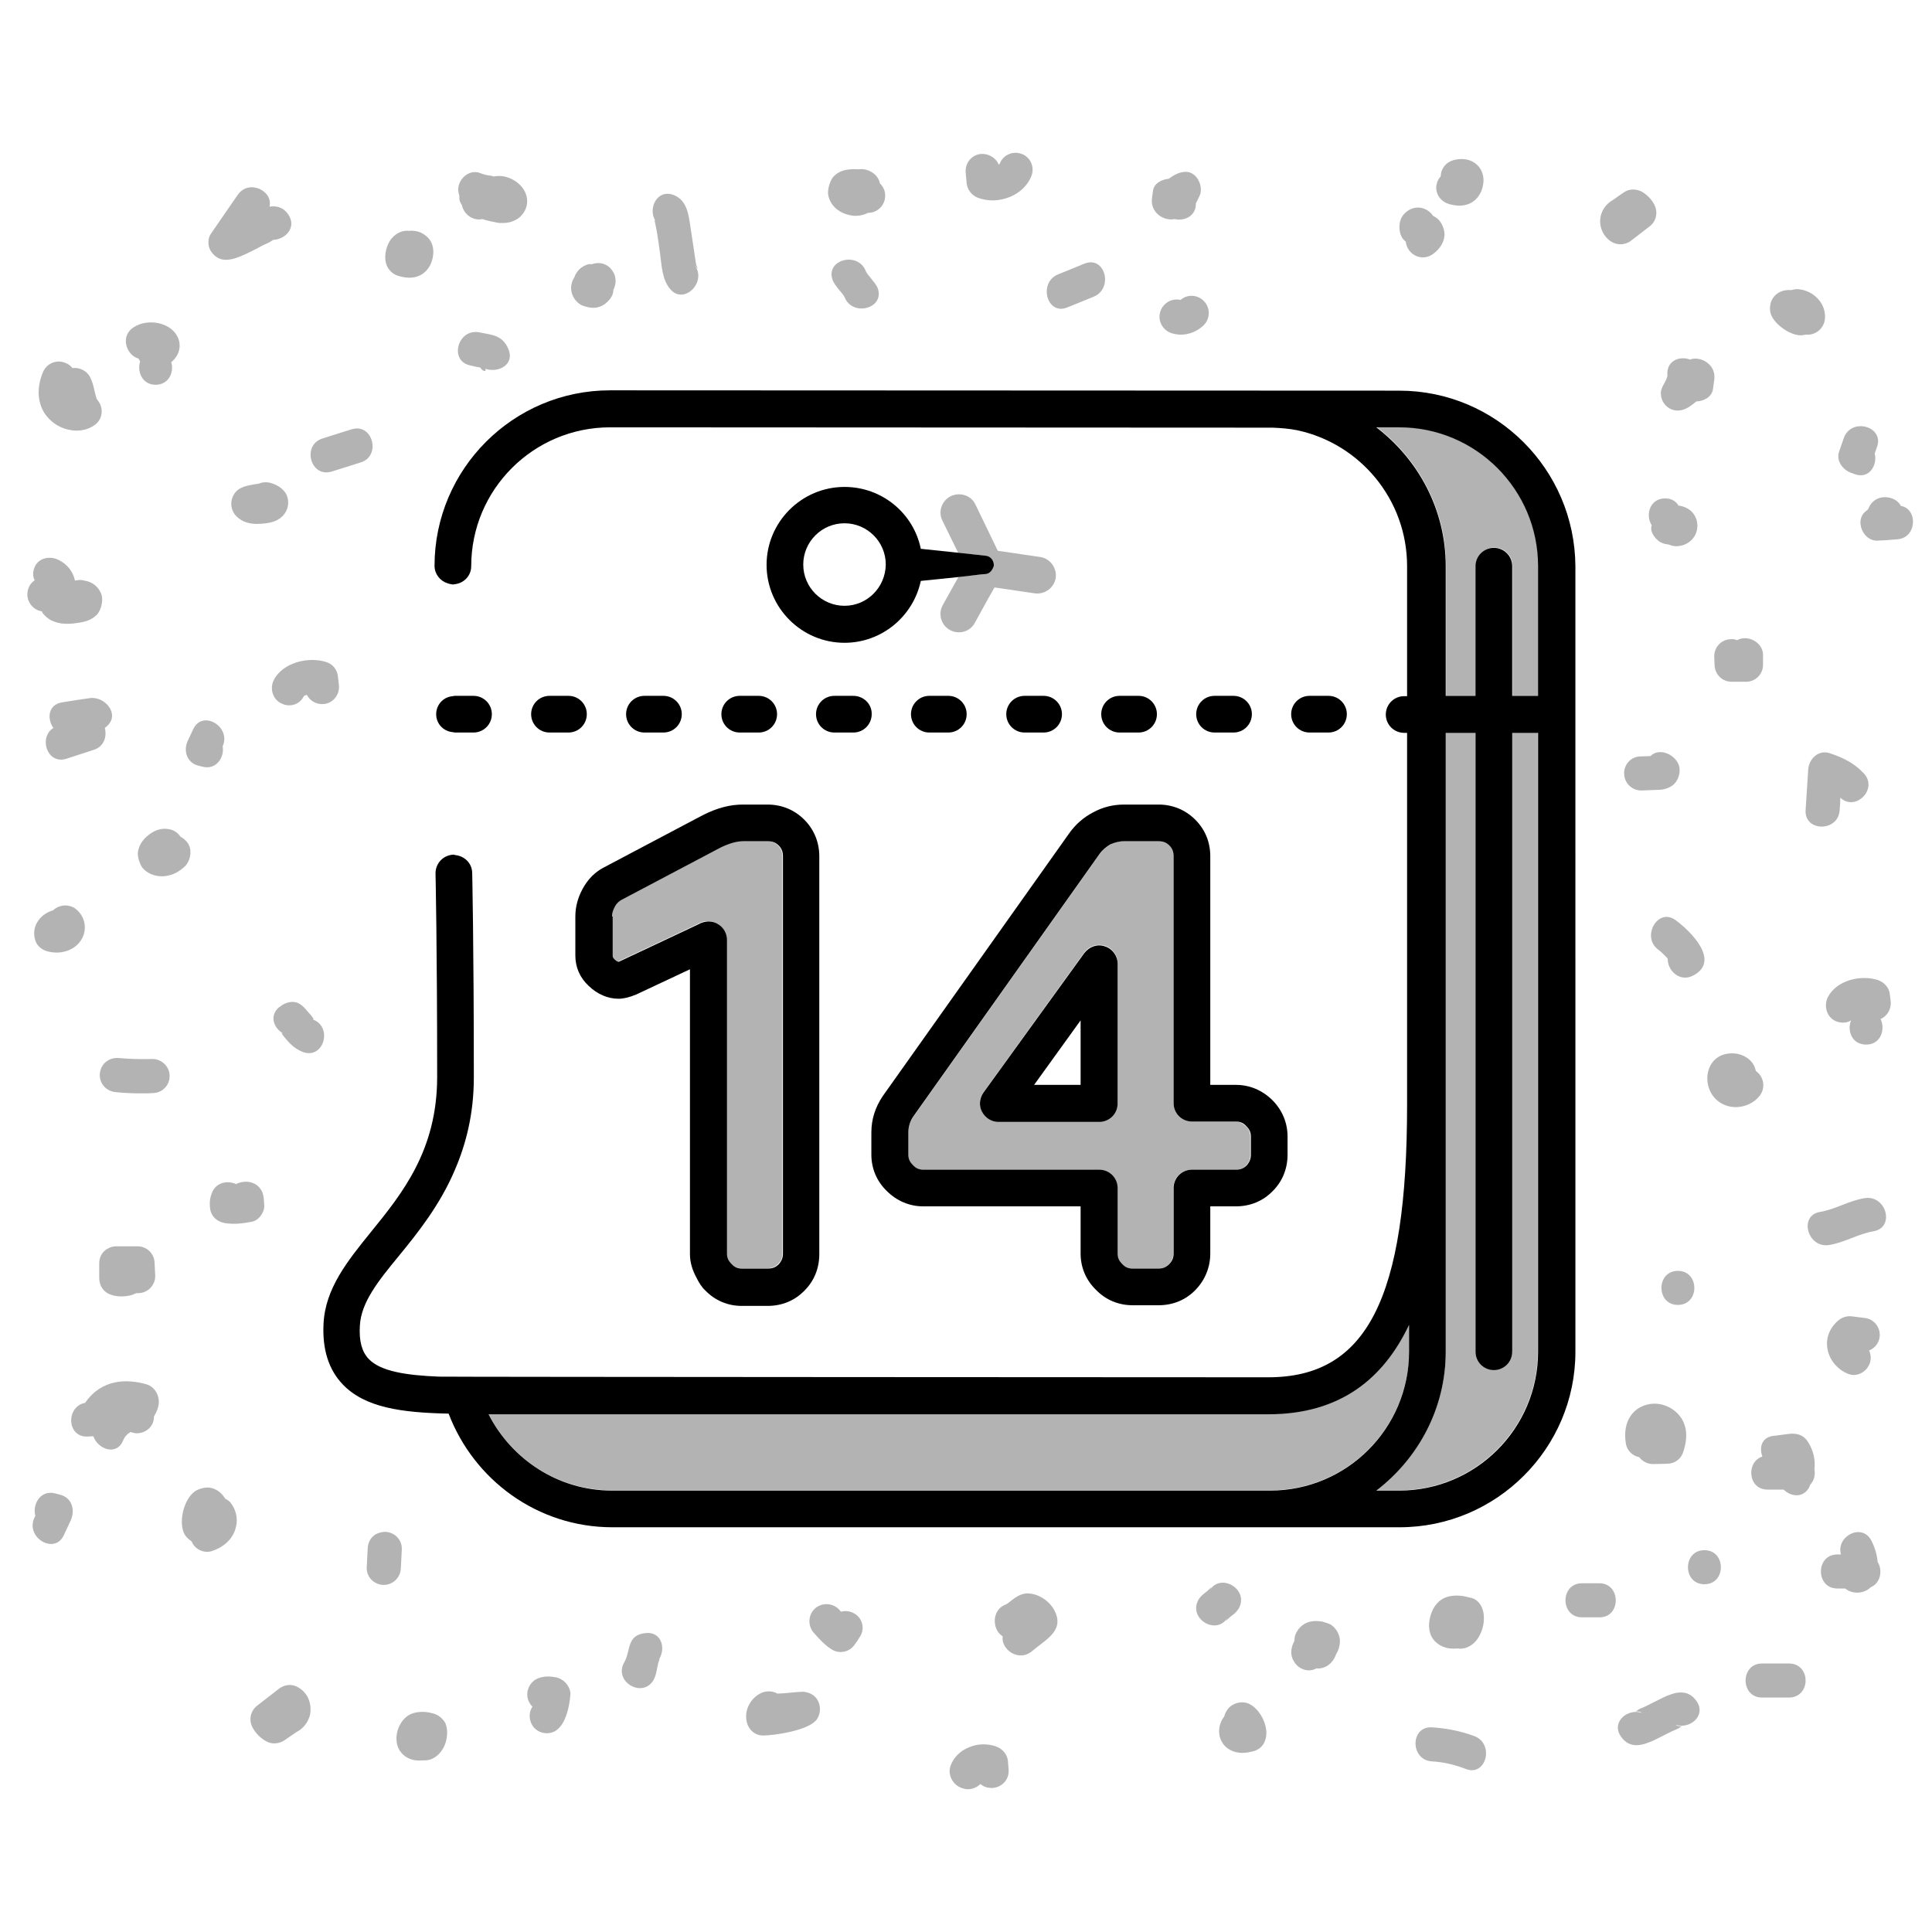 <svg version="1.1" id="Calque_1" xmlns="http://www.w3.org/2000/svg" xmlns:xlink="http://www.w3.org/1999/xlink" x="0px" y="0px" viewBox="0 0 590 590" style="enable-background:new 0 0 590 590;" xml:space="preserve">
	<style type="text/css">
		.one{fill:inherit;}
		.two{opacity:0.3;fill:inherit;}
	</style>
	<g>
		<path class="one" d="M427.3,119.3l-241-0.1c-29.6,0-53.6,24.1-53.6,53.6c0,2.5,1.7,4.6,3.9,5.3c0.5,0.2,1.1,0.3,1.7,0.4v0 c0.2,0,0.4-0.1,0.6-0.1c2.8-0.3,5-2.6,5-5.5c0-23.4,19-42.4,42.4-42.4c0,0,201.9,0.1,202.3,0.1c2.6,0.1,5.1,0.3,7.6,0.8 c19.1,4.1,33.5,21.1,33.5,41.5v39.7h-0.9c-3.1,0-5.6,2.5-5.6,5.6c0,3.1,2.5,5.6,5.6,5.6h0.9v113.6c0,59.1-12.3,83.2-42.4,83.2 c0,0-251.5-0.1-253.3-0.2c-9.9-0.4-17.8-1.6-21.4-5.4c-2.1-2.2-3-5.5-2.7-10.2c0.4-7.1,5.5-13.5,12.1-21.5 c5.8-7.1,12.4-15.4,16.9-26c3.4-7.9,5.8-17.1,5.8-28.3c0-40.8-0.5-62.5-0.5-62.5c-0.1-2.9-2.3-5.1-5.3-5.4c-0.1,0-0.2-0.1-0.3-0.1 c0,0-0.1,0-0.1,0c-3.1,0.1-5.5,2.6-5.5,5.7c0,0,0.5,21.6,0.5,62.2c0,22.4-10.7,35.6-20.2,47.3c-7.2,8.9-14,17.3-14.5,28.1 c-0.4,7.8,1.6,14,5.8,18.4c6.8,7.2,18.1,8.7,32.4,9c7.7,20.2,27.1,34.7,50,34.7h201h39.4c29.6,0,53.7-24.1,53.7-53.6V172.9 C480.9,143.3,456.9,119.3,427.3,119.3z M420.3,455.2c12.8-9.8,21.2-25.1,21.2-42.4v-189h9.1v189c0,3.1,2.5,5.6,5.6,5.6 c3.1,0,5.6-2.5,5.6-5.6v-189h7.9v189c0,23.4-19,42.4-42.4,42.4H420.3z M186.9,455.2c-16.5,0-30.7-9.6-37.7-23.3h63.4h174.7 c22.2,0,35.3-11.1,43-27.3v8.2c0,23.4-19,42.4-42.4,42.4H186.9z M427.3,130.5c23.4,0,42.4,19,42.4,42.4v39.6h-7.9v-39.6 c0-3.1-2.5-5.6-5.6-5.6c-3.1,0-5.6,2.5-5.6,5.6v39.6h-9.1v-39.6c0-17.3-8.4-32.6-21.2-42.4H427.3z" />
		<path class="one" d="M138.4,223.6c0.2,0,0.3,0.1,0.4,0.1l0,0h5.8c3.1,0,5.6-2.5,5.6-5.6c0-3.1-2.5-5.6-5.6-5.6h-5.8l0,0 c-0.2,0-0.3,0.1-0.5,0.1c-2.9,0.2-5.1,2.6-5.1,5.5C133.2,221.1,135.5,223.4,138.4,223.6z"/>
		<path class="one" d="M202.6,223.7c3.1,0,5.6-2.5,5.6-5.6c0-3.1-2.5-5.6-5.6-5.6h-5.8c-3.1,0-5.6,2.5-5.6,5.6c0,3.1,2.5,5.6,5.6,5.6 H202.6z"/>
		<path class="one" d="M173.6,212.5h-5.8c-3.1,0-5.6,2.5-5.6,5.6c0,3.1,2.5,5.6,5.6,5.6h5.8c3.1,0,5.6-2.5,5.6-5.6 C179.2,215,176.7,212.5,173.6,212.5z"/>
		<path class="one" d="M347.7,223.7c3.1,0,5.6-2.5,5.6-5.6c0-3.1-2.5-5.6-5.6-5.6h-5.8c-3.1,0-5.6,2.5-5.6,5.6c0,3.1,2.5,5.6,5.6,5.6 H347.7z"/>
		<path class="one" d="M289.6,223.7c3.1,0,5.6-2.5,5.6-5.6c0-3.1-2.5-5.6-5.6-5.6h-5.8c-3.1,0-5.6,2.5-5.6,5.6c0,3.1,2.5,5.6,5.6,5.6 H289.6z"/>
		<path class="one" d="M405.7,223.7c3.1,0,5.6-2.5,5.6-5.6c0-3.1-2.5-5.6-5.6-5.6h-5.8c-3.1,0-5.6,2.5-5.6,5.6c0,3.1,2.5,5.6,5.6,5.6 H405.7z"/>
		<path class="one" d="M318.7,223.7c3.1,0,5.6-2.5,5.6-5.6c0-3.1-2.5-5.6-5.6-5.6h-5.8c-3.1,0-5.6,2.5-5.6,5.6c0,3.1,2.5,5.6,5.6,5.6 H318.7z"/>
		<path class="one" d="M225.9,212.5c-3.1,0-5.6,2.5-5.6,5.6c0,3.1,2.5,5.6,5.6,5.6h5.8c3.1,0,5.6-2.5,5.6-5.6c0-3.1-2.5-5.6-5.6-5.6 H225.9z"/>
		<path class="one" d="M376.7,223.7c3.1,0,5.6-2.5,5.6-5.6c0-3.1-2.5-5.6-5.6-5.6h-5.8c-3.1,0-5.6,2.5-5.6,5.6c0,3.1,2.5,5.6,5.6,5.6 H376.7z"/>
		<path class="one" d="M260.6,212.5h-5.8c-3.1,0-5.6,2.5-5.6,5.6c0,3.1,2.5,5.6,5.6,5.6h5.8c3.1,0,5.6-2.5,5.6-5.6 C266.3,215,263.7,212.5,260.6,212.5z"/>
		<path class="one" d="M178,271.3c-1.5,2.7-2.3,5.6-2.3,8.6v11.9c0,3.6,1.4,6.8,4.1,9.3c2.6,2.5,5.8,3.9,9.1,3.9 c1.5,0,3.2-0.4,5.4-1.3l16.4-7.7v87c0,2.6,0.8,5,2,7.2c0.7,1.4,1.5,2.8,2.7,3.9c3,3.1,6.9,4.7,11.1,4.7h7.9c4.4,0,8.3-1.6,11.3-4.7 c3-3,4.5-6.9,4.5-11.1V261.5c0-4.3-1.6-8.2-4.6-11.2c-3-3-6.9-4.6-11.2-4.6h-7.6c-3.8,0-7.7,1-11.9,3.1l-2.3,1.2l-28,14.8 C181.8,266.2,179.6,268.4,178,271.3z M186.9,279.9c0-1,0.3-2,0.9-3.1c0.5-0.9,1.1-1.5,2-2l30.3-16c2.5-1.2,4.8-1.9,6.8-1.9h7.6 c1.4,0,2.4,0.4,3.3,1.3c0.9,0.9,1.3,1.9,1.3,3.3v121.3c0,1.3-0.4,2.3-1.3,3.3c-0.9,0.9-1.9,1.3-3.3,1.3h-7.9 c-1.3,0-2.3-0.4-3.2-1.4c0,0,0,0,0,0c-1-1-1.4-1.9-1.4-3.2V287c0-1.9-1-3.7-2.6-4.7c-0.9-0.6-1.9-0.9-3-0.9c-0.8,0-1.6,0.2-2.4,0.5 l-1.2,0.6l-23.8,11.2c-0.2,0-0.6,0-1.3-0.7c-0.6-0.5-0.6-0.9-0.6-1.2V279.9z"/>
		<path class="one" d="M266.1,345.8v6.8c0,4.2,1.6,8.1,4.7,11.1c3,3,6.9,4.7,11.1,4.7H330v14.4c0,4.2,1.6,8.1,4.7,11.1 c3,3.1,6.9,4.7,11.2,4.7h7.9c4.4,0,8.3-1.6,11.3-4.7c2.9-3,4.5-6.9,4.5-11.1v-14.4h7.8c4.4,0,8.3-1.6,11.3-4.7 c3-3,4.5-6.9,4.5-11.1v-5.5c0-4.2-1.6-8.1-4.7-11.2c-3.1-3-6.9-4.6-11.1-4.6h-7.8v-69.8c0-4.4-1.6-8.2-4.6-11.2 c-3-3-6.9-4.6-11.2-4.6h-10.6c-3.3,0-6.5,0.8-9.4,2.4c-2.9,1.5-5.4,3.7-7.3,6.4l-56.9,80.2C267.3,338.1,266.1,341.8,266.1,345.8z M343.2,256.9h10.6c1.4,0,2.4,0.4,3.3,1.3c0.9,0.9,1.3,1.9,1.3,3.3v75.4c0,3.1,2.5,5.6,5.6,5.6h13.4c1.3,0,2.3,0.4,3.2,1.4 c1,1,1.4,1.9,1.4,3.2v5.5c0,1.3-0.4,2.3-1.3,3.3c-0.9,0.9-1.9,1.3-3.2,1.3H364c-3.1,0-5.6,2.5-5.6,5.6v20c0,1.3-0.4,2.3-1.4,3.3 c-0.9,0.9-1.9,1.3-3.2,1.3h-7.9c-1.3,0-2.3-0.4-3.2-1.4c-1-1-1.4-1.9-1.4-3.2v-20c0-3.1-2.5-5.6-5.6-5.6h-53.7 c-1.3,0-2.3-0.4-3.2-1.4c-1-1-1.4-1.9-1.4-3.2v-6.8c0-1.7,0.5-3.3,1.4-4.7l56.9-80.2c0.9-1.3,2-2.2,3.3-3 C340.3,257.3,341.7,256.9,343.2,256.9z"/>
		<path class="one" d="M300.3,333.7c-1.2,1.7-1.4,4-0.4,5.8c1,1.9,2.9,3.1,5,3.1h30.8c3.1,0,5.6-2.5,5.6-5.6v-42.7 c0-2.4-1.6-4.6-3.9-5.3c-2.3-0.8-4.8,0.1-6.3,2.1L300.3,333.7z M330,331.3h-14.2l14.2-19.7V331.3z"/>
		<path class="one" d="M300.9,169.7l-1.7-0.2l-1.9-0.2l-4.6-0.5l-11.5-1.2c-2.2-10.8-11.8-18.9-23.3-18.9 c-13.1,0-23.8,10.7-23.8,23.8c0,13.1,10.7,23.8,23.8,23.8c11.4,0,21-8.1,23.3-18.9l11.7-1.2l3.5-0.4l3.3-0.4l1.3-0.1 c1-0.1,1.7-0.8,2.1-1.6c0.2-0.4,0.4-0.7,0.4-1.2C303.4,171,302.4,169.8,300.9,169.7z M257.9,185c-6.9,0-12.6-5.6-12.6-12.6 c0-6.9,5.6-12.6,12.6-12.6c6.9,0,12.6,5.6,12.6,12.6C270.4,179.4,264.8,185,257.9,185z"/>
	</g>
	<g>
		<path class="two" d="M427.3,130.4h-6.9c12.8,9.8,21.2,25.1,21.2,42.4v39.6h9.1v-39.6c0-3.1,2.5-5.6,5.6-5.6c3.1,0,5.6,2.5,5.6,5.6 v39.6h7.9v-39.6C469.7,149.4,450.7,130.4,427.3,130.4z"/>
		<path class="two" d="M461.8,412.7c0,3.1-2.5,5.6-5.6,5.6c-3.1,0-5.6-2.5-5.6-5.6v-189h-9.1v189c0,17.3-8.4,32.6-21.2,42.4h6.9 c23.4,0,42.4-19,42.4-42.4v-189h-7.9V412.7z"/>
		<path class="two" d="M430.3,404.5c-7.7,16.2-20.8,27.3-43,27.3H149.2c7,13.8,21.2,23.3,37.7,23.3h201c23.4,0,42.4-19,42.4-42.4 V404.5z"/>
		<path class="two" d="M292.6,168.8l4.6,0.5l1.9,0.2l1.7,0.2c1.4,0.2,2.5,1.3,2.5,2.8c0,0.4-0.3,0.8-0.4,1.2 c-0.4,0.8-1.1,1.5-2.1,1.6l-1.3,0.1l-3.3,0.4l-3.5,0.4l-4.8,8.6c-1.5,2.7-0.5,6.1,2.2,7.6c0.9,0.5,1.8,0.7,2.7,0.7 c2,0,3.9-1,4.9-2.9l3.9-7.1l2.1-3.7l4.2,0.6l8.1,1.2c3.1,0.4,5.9-1.7,6.4-4.7c0.4-3.1-1.7-5.9-4.7-6.4l-13-1.9l-6.8-14.1 c-1.3-2.8-4.7-3.9-7.5-2.6c-2.8,1.4-4,4.7-2.6,7.5L292.6,168.8z"/>
		<path class="two" d="M552.2,235c-0.3,4.1-0.5,8.3-0.8,12.4c-0.4,6.7,10,6.7,10.4,0c0.1-1.3,0.2-2.5,0.2-3.8 c4.7,4.4,11.7-2.8,7.1-7.5c-2.9-3.1-6.4-4.8-10.4-6.1C555.4,228.9,552.4,231.7,552.2,235z"/>
		<path class="two" d="M507.9,518.4c-1.8,0.9-3.6,1.8-5.4,2.7c-0.8,0.4-1.9,0.7-2.6,1.3c-0.2,0.1-0.4,0.2-0.6,0.2 c0.4,0,0.8,0,1.7,0.2c0.1,0.1,0.3,0.2,0.4,0.3c-4.2-1.5-9.5,2.7-6.4,7.2c2.7,3.9,6.5,2.8,10.2,1.1c1.8-0.9,3.6-1.8,5.4-2.7 c0.8-0.4,1.9-0.7,2.6-1.3c0.2-0.1,0.4-0.2,0.6-0.2c-0.4,0-0.8,0-1.7-0.2c-0.1-0.1-0.3-0.2-0.4-0.3c4.2,1.5,9.5-2.7,6.4-7.2 C515.4,515.6,511.5,516.7,507.9,518.4z"/>
		<path class="two" d="M107.4,131.1c-3,0.9-6,1.9-8.9,2.8c-6.4,2-3.7,12.1,2.8,10.1c3-0.9,6-1.9,8.9-2.8 C116.5,139.2,113.8,129.1,107.4,131.1z"/>
		<path class="two" d="M325.9,93.9c2.7-1.1,5.4-2.2,8.1-3.3c6.1-2.5,3.5-12.6-2.8-10.1c-2.7,1.1-5.4,2.2-8.1,3.3 C317,86.3,319.7,96.4,325.9,93.9z"/>
		<path class="two" d="M488.4,483.5c-1.8,0-3.5,0-5.3,0c-6.7,0-6.7,10.4,0,10.4c1.8,0,3.5,0,5.3,0C495.1,494,495.1,483.5,488.4,483.5 z"/>
		<path class="two" d="M546.2,437.9c-1.6,0.2-3.1,0.4-4.7,0.6c-3.6,0.5-4.3,3.6-3.3,6.3c-5,1.6-4.5,10.1,1.6,10.1c1.6,0,3.2,0,4.9,0 c2.2,2.2,6.1,2.7,7.9-0.9c0.1-0.2,0.1-0.4,0.2-0.6c1.2-1.2,1.6-3,1.3-4.7c0.3-2.8-0.2-5.6-2-8.4 C550.7,438.1,548.6,437.6,546.2,437.9z"/>
		<path class="two" d="M74.8,77.7c1.9-0.9,3.7-1.8,5.5-2.8c0.8-0.4,1.9-0.8,2.6-1.3c0.3-0.2,0.5-0.3,0.7-0.3c-0.2,0-0.5-0.1-0.8-0.1 c3.9,0.4,8-3.5,5.3-7.6c-1.6-2.4-3.7-2.8-5.8-2.5c1.2-4.8-6.3-8.5-9.7-3.6c-2.7,4-5.5,7.9-8.2,11.9c-1,1.4-1,3.8,0,5.3 C67.1,80.8,71.2,79.3,74.8,77.7z"/>
		<path class="two" d="M512.4,388.1c-6.7,0-6.7,10.4,0,10.4C519.1,398.5,519.1,388.1,512.4,388.1z"/>
		<path class="two" d="M520.5,473.4c-6.7,0-6.7,10.4,0,10.4C527.2,483.8,527.2,473.4,520.5,473.4z"/>
		<path class="two" d="M571.5,470.5c-2.9-5.6-10.9-1.3-9.3,4.2c-0.4,0-0.7,0-1.1,0c-6.7,0-6.7,10.4,0,10.4c0.8,0,1.6,0,2.4,0 c2,1.7,5.6,1.8,7.8-0.4c3-1.2,3.7-5.2,2.1-7.7C573.2,474.8,572.6,472.7,571.5,470.5z"/>
		<path class="two" d="M546.3,508c-2.7,0-5.4,0-8.2,0c-6.7,0-6.7,10.4,0,10.4c2.7,0,5.4,0,8.2,0C553.1,518.4,553.1,508,546.3,508z"/>
		<path class="two" d="M511.7,281c-5.4-4-10.6,5.1-5.3,9c0.8,0.6,1.6,1.4,2.3,2.1c0.2,0.2,0.4,0.4,0.6,0.7c-0.1,3.5,3.6,7.3,7.8,5.1 C525.6,293.4,516.1,284.2,511.7,281z"/>
		<path class="two" d="M375,493.8c-1.3,2.3-0.3,0.7,0.9-0.2c1-0.7,1.7-1.3,2.4-2.4c3.3-5.9-5.8-11.2-9-5.3c1.3-2.3,0.3-0.7-0.9,0.2 c-1,0.8-1.7,1.3-2.4,2.4C362.7,494.4,371.7,499.7,375,493.8z"/>
		<path class="two" d="M197.3,498.7c-6.1,0.5-4.6,5.5-6.7,9c-3.3,5.9,5.7,11.1,9,5.3c1.1-1.9,1-4.7,1.9-6.4c-0.1,0.1-0.2,0.1-0.3,0.2 C203.4,503.5,202.1,498.3,197.3,498.7z"/>
		<path class="two" d="M313.9,486.6c-3.1-0.1-5.6,2.9-6.6,3.3c-4.7,1.7-4.3,7.9-1.1,9.8c-0.6,4,4.9,8,9,4.5 c4.2-3.6,10.5-6.4,6.4-13.1C320,488.6,317,486.7,313.9,486.6z"/>
		<path class="two" d="M358.7,66.9c3,0.7,6.6-0.9,6.5-4.8c0,0,1.2-2.3,1.4-3c0.7-3-1.5-7-5-6.6c-1.9,0.2-3.3,1.1-4.7,2.1 c-2.2,0.2-4.5,1.4-4.8,3.7c-0.1,0.7-0.2,1.5-0.3,2.2C351.2,65,355.5,67.6,358.7,66.9z"/>
		<path class="two" d="M18.9,214.5c-4.2,0.7-4.6,5-2.6,7.8c-4.6,2.9-1.9,11.3,4,9.4c2.8-0.9,5.6-1.8,8.3-2.7c3.2-1,4.1-4.1,3.4-6.7 c0.2-0.1,0.3-0.3,0.5-0.4c4.4-3.7-0.5-9.4-5.1-8.7C24.6,213.6,21.8,214,18.9,214.5z"/>
		<path class="two" d="M450.3,530.2c-4.3-1.6-8.5-2.4-13-2.7c-6.7-0.4-6.7,10,0,10.4c3.6,0.2,6.9,1,10.3,2.3 C453.8,542.7,456.5,532.6,450.3,530.2z"/>
		<path class="two" d="M80.7,368.1c-0.1-1.3-0.1-2.5-0.5-3.8c-1.4-3.6-5.4-4.1-8.1-2.7c-2.6-1.2-6.3-0.6-7.5,3 c-0.5,1.4-0.6,2.4-0.5,3.8c0.1,3.1,2.3,4.9,5.2,5.2c2.7,0.3,5,0,7.6-0.5C79,372.7,80.8,370.3,80.7,368.1z"/>
		<path class="two" d="M42.3,109.5c0.2,0.3,0.3,0.6,0.5,0.9c-1,3,0.6,7.1,4.7,7.1c4.1,0,5.7-3.9,4.8-6.9c2.2-1.8,3.3-4.7,2-7.6 c-2.2-4.7-9.3-5.8-13.4-3.1C36.5,102.6,38.6,108.5,42.3,109.5z"/>
		<path class="two" d="M18.5,456.5c-0.5-0.1-1-0.3-1.5-0.4c-4.6-1.3-7.2,3.3-6.2,6.8c-0.1,0.2-0.2,0.4-0.3,0.6 c-2.8,6.1,6.2,11.4,9,5.3c0.7-1.5,1.4-3,2.1-4.5C23,461.1,22,457.5,18.5,456.5z"/>
		<path class="two" d="M179.6,93.8c0.3,0.1,0.9,0.2,1.6,0.2c0.6,0,1.4-0.1,2.1-0.4c1.5-0.5,3.1-2.1,3.7-3.5c0.2-0.5,0.3-1,0.3-1.5 c1.8-3.8-0.4-6.2-1.1-6.9c-1.5-1.4-3.6-1.7-5.5-1c-0.9-0.2-1.7,0.2-2.5,0.6c-1.8,1-2.6,2.7-2.8,3.4c-1.8,2.7-1.1,6.3,1.7,8.2 C177.6,93.3,178.9,93.7,179.6,93.8z"/>
		<path class="two" d="M245.8,516.7c-0.2-0.2-3.4,0.1-6.5,0.4c-0.6,0-1.3,0.1-1.9,0.1c-1.4-0.8-3.1-0.9-4.7-0.3 c-3.7,1.6-5.7,5.8-4.5,9.5c0.6,1.8,2,3.1,3.8,3.5c0.2,0,0.5,0.1,0.9,0.1c3.4,0,14.2-1.5,16.6-5c1.2-1.8,1.2-4.3,0-6.1 C248.7,517.7,247.3,516.9,245.8,516.7z"/>
		<path class="two" d="M536.4,327.2c-0.1-0.1-0.2-0.1-0.2-0.2c0-0.1,0-0.2-0.1-0.3c-0.4-1.8-1.7-3.3-3.5-4.2c-2-1-4.6-1.1-6.7-0.3 c-3,1.2-4.7,4.2-4.5,7.7c0.3,4.1,3,7.2,6.8,8c0.6,0.1,1.2,0.2,1.8,0.2c2.9,0,5.7-1.3,7.4-3.5C539.2,332.2,538.7,329,536.4,327.2z"/>
		<path class="two" d="M83,147.6c-1.3-0.5-2.8-0.4-4,0.1c-0.4,0.1-0.8,0.1-1.3,0.2c-2.7,0.5-5.5,0.9-6.7,4c-0.7,1.7-0.4,3.7,0.7,5.2 c1.5,1.9,3.8,2.9,6.8,2.9c0.9,0,1.8-0.1,2.8-0.2c1.2-0.2,3.3-0.5,5-2.2c1.7-1.7,2.2-4.3,1.2-6.5C86.8,149.5,84.8,148.1,83,147.6z"/>
		<path class="two" d="M549.9,102.4C549.9,102.4,549.9,102.4,549.9,102.4c0.5,0,1-0.1,1.4-0.2c0.1,0,0.2,0,0.3,0 c2.9,0.2,5.4-1.9,5.7-4.8c0.2-2.2-0.5-4.3-2-6c-1.6-1.8-3.8-2.9-6.2-3.1c-0.8,0-1.4,0.1-2.1,0.3c-1.2-0.1-3.7-0.1-5.5,2.3 c-1,1.4-1.3,3.7-0.6,5.3C542.1,99.2,546.7,102.4,549.9,102.4z"/>
		<path class="two" d="M121.8,84.3c0.7,0.2,1.9,0.5,3.2,0.5c0.8,0,1.7-0.1,2.5-0.4c2.1-0.7,3.8-2.5,4.5-5.1c0.7-2.5,0.3-4.9-1.1-6.5 c-1.1-1.2-3-2.6-6-2.3c-0.7-0.1-1.4,0-2.2,0.2c-1.8,0.6-3.3,1.9-4.2,3.9c-0.8,1.8-1.3,4.5-0.3,6.7C119,82.9,120.3,83.9,121.8,84.3z"/>
		<path class="two" d="M442.5,62.3c0.7,0.2,1.9,0.5,3.2,0.5c0.8,0,1.6-0.1,2.5-0.4c2.1-0.7,3.8-2.5,4.5-5c0.7-2.5,0.3-4.8-1.1-6.5 c-1-1.2-3.4-3.1-7.7-2c-2.3,0.6-3.9,2.6-3.9,4.9c-0.5,0.6-1,1.3-1.2,2.2C438,58.7,439.7,61.5,442.5,62.3z"/>
		<path class="two" d="M261,492.8c-1.3-0.8-2.8-1-4.2-0.6c-0.1-0.2-0.3-0.3-0.4-0.5c-1.9-2.2-5.2-2.4-7.4-0.6 c-2.2,1.9-2.4,5.2-0.6,7.4c1.9,2.2,3.7,4,5.4,5.1c0.9,0.6,1.9,0.9,2.9,0.9c1.6,0,3.1-0.7,4.1-2c0.2-0.3,1-1.3,1.7-2.5 C264.2,497.6,263.5,494.3,261,492.8z"/>
		<path class="two" d="M16.2,278c-2.1,0.6-3.8,1.9-4.8,3.6c-1,1.6-1.2,3.5-0.7,5.3c0.4,1.6,1.6,2.8,3.1,3.4c1.1,0.4,2.3,0.6,3.5,0.6 c2.3,0,4.6-0.8,6.2-2.3c1.6-1.5,2.5-3.5,2.4-5.7c-0.1-2.2-1.2-4.2-3-5.5C20.8,276,18,276.3,16.2,278z"/>
		<path class="two" d="M155.3,106.7c-1.8-4.3-4.8-4.4-8.9-5.2c-6.6-1.3-9.4,8.7-2.8,10.1c0.9,0.2,2,0.5,3,0.6c1.3,1.8,2,1,1.6,0.4 C152.1,114,157.2,111.4,155.3,106.7z"/>
		<path class="two" d="M528.8,208.2h4.4c2.9,0,5.2-2.3,5.2-5.2v-3c0-3.9-4.8-6.3-7.9-4.5c-0.6-0.2-1.2-0.4-2-0.3 c-2.9,0.1-5.1,2.5-5,5.4l0.1,2.5C523.7,206,526,208.2,528.8,208.2z"/>
		<path class="two" d="M140.7,62c0,0.2,0.2,0.3,0.3,0.5c0.1,0.2,0.1,0.5,0.2,0.7c0.8,2.5,3.4,4.3,6.1,3.7c1.5,0.5,3,0.8,4.6,1.1 c0.3,0.1,0.9,0.1,1.7,0.1c1.4,0,3.2-0.3,4.9-1.6c2.3-1.9,3.1-4.8,2-7.5c-1.3-3.3-5.5-5.7-9.1-5.2c-0.2,0-0.4,0.1-0.6,0.1 c-0.2,0-0.4-0.1-0.6-0.2c-1.3-0.1-2.5-0.4-3.7-0.9c-3.7-1.3-7.4,2.7-6.4,6.3c0,0,0,0.1,0,0.1c0.1,0.2,0.1,0.4,0.2,0.7 C140.2,60.7,140.3,61.4,140.7,62z"/>
		<path class="two" d="M298.4,60.3c1.5,0.6,3.1,0.9,4.8,0.9c1.8,0,3.6-0.4,5.3-1.1c3.1-1.3,5.4-3.6,6.5-6.4c1-2.7-0.3-5.7-3-6.7 c-2.7-1-5.7,0.3-6.7,3c-0.1,0.1-0.2,0.2-0.3,0.3c-0.8-2.1-3.1-3.4-5.3-3.3c-2.9,0.2-5,2.7-4.8,5.6l0.3,3.4 C295.4,57.8,296.6,59.5,298.4,60.3z"/>
		<path class="two" d="M574,408.4c0.4-2.9-1.6-5.5-4.4-5.9l-4-0.5c-1.4-0.2-2.8,0.2-3.9,1c-2.7,2.1-4.1,5.2-3.7,8.4 c0.4,3.4,2.6,6.4,6,8c0.7,0.3,1.4,0.5,2.1,0.5c1.9,0,3.8-1.2,4.7-3.1c0.7-1.4,0.6-3,0-4.4C572.4,411.8,573.7,410.3,574,408.4z"/>
		<path class="two" d="M90.9,515.2c-1.8-1-4-0.8-5.7,0.5l-6.7,5.2c-2,1.6-2.6,4.3-1.4,6.6c0.9,1.7,2.3,3.2,4.1,4.2 c0.8,0.5,1.7,0.7,2.6,0.7c1,0,2.1-0.3,3-0.9l3.5-2.4c0.1-0.1,0.2-0.1,0.3-0.2c2-1,3.5-2.9,4.1-5.3 C95.3,520.1,93.9,516.8,90.9,515.2z"/>
		<path class="two" d="M381.8,520.5c-2.5-1.4-5.9-0.4-7.3,2.1c-0.3,0.5-0.5,1-0.6,1.5c-0.2,0.3-0.4,0.6-0.6,0.9 c-1.5,2.7-1.3,5.7,0.5,7.9c0.7,0.8,2.4,2.4,5.6,2.4c1.1,0,2.3-0.2,3.7-0.6c1.5-0.5,2.7-1.6,3.2-3.1 C387.8,527.8,385.1,522.3,381.8,520.5z"/>
		<path class="two" d="M500.6,445c1,1.3,2.5,2.1,4.2,2.1c0.1,0,0.1,0,0.2,0l4.3-0.1c2.3-0.1,4.2-1.6,4.8-3.8c0.6-2,1.5-5.3,0.1-8.7 c-1.8-4.3-6.9-6.8-11.4-5.5c-3.8,1-7.4,4.7-6.3,11.8C496.8,442.9,498.5,444.6,500.6,445z"/>
		<path class="two" d="M264.4,82.8c-2.4-6.2-12.5-3.5-10.1,2.8c0.7,1.8,3.1,4,3.6,5.1c2.4,6.2,12.5,3.5,10.1-2.8 C267.2,86.1,264.8,83.9,264.4,82.8z"/>
		<path class="two" d="M95.4,311.3c1.1,0.4-0.8-1.7-1.1-2c-0.9-1-1.4-1.8-2.6-2.6c-2-1.4-4.7-0.6-6.3,0.8c-0.1,0-0.1,0.1-0.2,0.1 c-3.1,2.7-1.5,6.5,1.3,8c0,0-0.1,0-0.1,0c-1.4-0.9,1.5,2.4,2.1,3c1.2,1.2,2.5,2.1,4.1,2.7C99,323.5,101.7,313.4,95.4,311.3z"/>
		<path class="two" d="M199.9,67.2c-0.1-0.2,0.5,2.4,0.7,3.6c0.4,2.3,0.7,4.6,1,6.9c0.5,3.6,0.6,7.6,3,10.5c4.2,5.2,11.6-2.2,7.4-7.4 c1.9,2.3,0.7,0.9,0.5-0.5c-0.1-0.9-0.3-1.8-0.4-2.7c-0.4-2.7-0.8-5.3-1.2-8c-0.6-3.9-1-8.5-5.3-10.1c-5.1-1.8-7.8,4.4-5.4,8 C200.2,67.4,200,67.3,199.9,67.2z"/>
		<path class="two" d="M513.7,125.2c1.6-0.4,3-1.5,4.3-2.6c2.3-0.1,4.7-1.3,5.1-3.7c0.1-1,0.3-1.9,0.4-2.9c0.7-4.7-4.2-7.4-7.4-6.2 c-3.2-1.2-7.2,0.4-6.9,4.6c0.1,1.7-2.1,3.7-2,5.7C507.2,123.5,510.3,126.1,513.7,125.2z"/>
		<path class="two" d="M580.5,154.5c-1.7-3.4-8.1-4-9.9,0.8c-0.2,0.4-0.5,0.6-0.9,0.9c-3.5,2.8-0.6,9.2,3.7,8.9 c2-0.1,3.9-0.2,5.9-0.4C585.4,164.4,585.8,155.4,580.5,154.5z"/>
		<path class="two" d="M565.3,144.4c0.4,0.1,0.8,0.3,1.1,0.4c4.4,1.6,7-2.7,6.1-6.3c0.2-0.7,0.5-1.3,0.7-2c2.3-6.3-7.8-9.1-10.1-2.8 c-0.5,1.4-1,2.8-1.5,4.3C560.7,140.8,562.8,143.5,565.3,144.4z"/>
		<path class="two" d="M60.5,233.8c0.4,0.1,0.8,0.2,1.2,0.3c4.3,1.2,6.9-2.8,6.3-6.2c2.7-6-6.2-11.3-9-5.2c-0.5,1.1-1.1,2.3-1.6,3.4 C55.9,229.1,57,232.9,60.5,233.8z"/>
		<path class="two" d="M122.7,473.3c0.2-2.9-2-5.3-4.9-5.5c-3.2,0-5.3,2-5.5,4.9l-0.3,5.8c-0.2,2.9,2,5.3,4.9,5.5c0.1,0,0.2,0,0.3,0 c2.7,0,5-2.1,5.2-4.9L122.7,473.3z"/>
		<path class="two" d="M260.8,65.9c0.2,0,0.4,0,0.6,0c1.5,0,2.7-0.4,3.7-0.9h0c2.4,0,4.5-1.6,5.1-4.1c0.4-1.9-0.2-3.7-1.5-4.9 c0,0,0,0,0,0c-0.5-2.8-3.6-4.7-6.5-4.3c-2.1-0.1-5.6-0.2-7.8,2.4c-1,1.2-1.7,3.8-1.5,5.3C253.5,63,256.6,65.5,260.8,65.9z"/>
		<path class="two" d="M169.6,512.2c-1.1-0.2-3.1-0.5-5.2,0.3c-2.7,1-4.1,4.2-3,6.9c0.3,0.7,0.7,1.3,1.2,1.8 c-1.3,1.9-1.1,4.6,0.5,6.4c1,1.1,2.4,1.7,3.9,1.7c1.2,0,2.5-0.4,3.5-1.4c3-2.7,3.7-9.4,3.7-10.9C173.9,514.6,172,512.6,169.6,512.2 z"/>
		<path class="two" d="M403.8,495.2c-0.8-0.1-2.5-0.4-4.3,0.2c-1.8,0.6-3.2,2-3.9,3.8c-0.2,0.5-0.3,1.2-0.3,1.9 c-2.2,4.1-0.1,6.6,0.9,7.6c1,0.9,2.3,1.4,3.5,1.4c0.8,0,1.6-0.2,2.3-0.6c1.1,0.1,2-0.1,3-0.6c1.9-1,2.7-2.8,3.1-3.9 c0.8-1.1,1.3-3.4,1-4.8c-0.3-1.6-1.2-3-2.6-4C405.9,495.8,404.4,495.4,403.8,495.2z"/>
		<path class="two" d="M496,236.4c0.1,2.8,2.4,5,5.2,5c0.1,0,0.2,0,0.2,0l5-0.2c1.1,0,2.7-0.2,4.3-1.3c1.8-1.3,2.7-4.1,2-6.2 c-0.7-2.1-3.1-3.9-5.3-4c-1.6-0.1-2.5,0.4-3.4,1.2l-3.2,0.1C498.1,231.1,495.8,233.5,496,236.4z"/>
		<path class="two" d="M504.4,162.3c0.4,1.3,1.5,2.6,2.7,3.3c0.9,0.5,1.9,0.6,2.5,0.7c0.7,0.3,1.5,0.5,2.3,0.5c0.1,0,0.1,0,0.2,0 c3-0.1,5.5-2.1,6.1-4.9c0.6-2.7-0.6-5.5-3.2-6.8c-0.8-0.4-1.6-0.6-2.4-0.7c-0.8-1.3-2.1-2.2-4.1-2.2c-4.7,0-6.1,5.1-4.1,8.2 C504.2,161,504.2,161.7,504.4,162.3z"/>
		<path class="two" d="M51.5,253.2c-1.6-0.3-3.9-0.1-6.4,2c-1.8,1.5-2.8,3.3-3,5.2c-0.1,1.4,0.6,3.5,1.4,4.6c1.5,1.8,3.8,2.6,5.9,2.6 c0.8,0,1.6-0.1,2.3-0.3c2.1-0.5,3.6-1.7,4.5-2.5c1.8-1.5,2.5-4.6,1.5-6.7c-0.5-1.1-1.5-2-2.6-2.6C54.3,254.3,53,253.4,51.5,253.2z" />
		<path class="two" d="M46.6,323.4c-0.1,0-0.1,0-0.2,0c-3.4,0.1-6.8,0-10.2-0.3c-3-0.2-5.4,1.8-5.7,4.7c-0.3,2.9,1.8,5.4,4.7,5.7 c2.7,0.3,5.4,0.4,8.2,0.4c1.2,0,2.3,0,3.4-0.1c2.9-0.1,5.1-2.5,5-5.4C51.7,325.6,49.3,323.4,46.6,323.4z"/>
		<path class="two" d="M429.3,73.8c0.1,0.9,0.4,1.8,1,2.6c1,1.4,2.6,2.2,4.2,2.2c1.1,0,2.1-0.3,3.1-1c1.2-0.9,3.2-2.7,3.5-5.5 c0.2-1.5-0.6-3.7-1.6-4.8c-0.6-0.7-1.3-1.1-1.9-1.4c-0.7-1.1-1.8-1.9-3.1-2.3c-2.4-0.7-4.9,0.4-6.3,2.5c-1.2,1.9-1.1,5.1,0.2,6.8 C428.7,73.2,429,73.6,429.3,73.8z"/>
		<path class="two" d="M68.8,457.7C68.8,457.6,68.7,457.6,68.8,457.7c-0.7-1.1-2.1-3-4.8-3.4c-1.4-0.2-3.6,0.4-4.7,1.3 c-3.1,2.4-4.7,8.7-3.2,12.4c0.4,1,1.3,2,2.4,2.7c0.8,2,2.7,3.2,4.8,3.2c0.5,0,1.1-0.1,1.6-0.3c3.3-1.1,5.9-3.4,6.9-6.4 c0.9-2.6,0.6-5.3-0.9-7.6C70.4,458.7,69.7,458.1,68.8,457.7z"/>
		<path class="two" d="M445.1,503.4c0.3,0,0.5,0.1,0.8,0.1c0.5,0,1-0.1,1.5-0.2c2-0.6,3.7-2.1,4.7-4.4c1-2,1.6-5.4,0.4-8.1 c-0.7-1.5-1.9-2.6-3.5-2.9c-1.6-0.4-4.3-1.1-7.2-0.2c-2.4,0.8-4.2,2.9-5,5.9c-0.8,2.9-0.4,5.6,1.2,7.4 C439.2,502.3,441.3,503.8,445.1,503.4z"/>
		<path class="two" d="M132.4,523.3c-1.4-0.4-3.7-0.9-6.3-0.1c-2.2,0.7-3.9,2.7-4.7,5.3c-0.7,2.6-0.3,5.1,1.2,6.8 c1.1,1.3,3.1,2.6,6.4,2.3c0.2,0,0.5,0,0.7,0c0.5,0,1-0.1,1.5-0.2c1.9-0.6,3.4-2,4.4-4c0.9-1.9,1.4-4.8,0.4-7.2 C135.2,524.8,133.9,523.7,132.4,523.3z"/>
		<path class="two" d="M44.6,422.7c-5.8-1.6-13.5-1.7-18.6,5.7c-5.9,1.1-5.7,10.6,0.8,10.3c0.6,0,1.1-0.1,1.7-0.1 c1.4,4,7.1,6.1,9.1,1.3c0.4-1,1-1.8,2-2.4c0.1-0.1,0.2-0.2,0.3-0.2c0.6,0.2,1.2,0.4,1.8,0.4c0.1,0,0.1,0,0.2,0 c2.9-0.1,5.2-2.3,5.1-5.1c0.7-1.2,1.6-2.9,1.5-4.9C48.3,425.3,46.8,423.3,44.6,422.7z"/>
		<path class="two" d="M33.9,395.4c1.1,0.4,2.2,0.5,3.3,0.5c1.5,0,3.1-0.3,4.4-1c0.3,0,0.5,0,0.8,0c2.9-0.1,5.1-2.6,5-5.4l-0.2-3.9 c-0.1-2.8-2.4-5-5.2-5h-6.5c-1.4,0-2.7,0.6-3.7,1.5c-1,1-1.5,2.3-1.5,3.7l0,4.5C30.3,392.7,31.7,394.7,33.9,395.4z"/>
		<path class="two" d="M304.6,533.5c-2.7-1.1-5.9-1.1-8.7,0.1c-2.7,1.1-4.7,3.1-5.6,5.6c-1,2.7,0.6,5.8,3.3,6.8 c0.6,0.2,1.3,0.4,1.9,0.4c1.5,0,2.9-0.6,3.9-1.6c1,0.9,2.4,1.3,3.9,1.2c2.9-0.3,5-2.8,4.7-5.7l-0.2-2.6 C307.6,536,306.4,534.3,304.6,533.5z"/>
		<path class="two" d="M12.8,186.7c0.1,0.2,0.1,0.5,0.3,0.6c2,2.6,5,3.2,7.5,3.2c1.4,0,2.6-0.2,3.3-0.3c1.2-0.2,3.7-0.5,5.6-2.4 c1.5-1.5,2.2-4.8,1.3-6.7c-0.9-2.1-2.8-3.5-5.1-3.8c-0.9-0.3-1.9-0.2-2.8,0c-0.6-2.7-2.3-5-5-6.3c-2.6-1.3-5.9-0.7-7.2,1.9 c-0.7,1.5-0.8,3.1-0.1,4.3c-1.2,0.8-2,2.1-2.2,3.6c-0.4,2.8,1.6,5.5,4.4,5.9L12.8,186.7z"/>
		<path class="two" d="M99.7,202.2c-5.4-1.8-13.4,0.1-16.1,5.5c-1.3,2.6-0.3,5.9,2.3,7.1c0.8,0.4,1.6,0.6,2.4,0.6 c1.9,0,3.6-1,4.5-2.8c0.2-0.2,0.5-0.3,0.9-0.4c1,1.9,3,3,5.2,2.8c2.9-0.3,4.9-2.9,4.6-5.8l-0.3-2.6 C103,204.5,101.6,202.8,99.7,202.2z"/>
		<path class="two" d="M573.5,299.3c-5.2-1.7-12.6,0-15.3,5.2c-1.3,2.6-0.4,5.9,2.1,7.2c0.8,0.4,1.7,0.6,2.5,0.6 c0.9,0,1.7-0.2,2.5-0.7c-1.3,3.1,0.2,7.4,4.6,7.4c4.5,0,5.9-4.7,4.4-7.8c2-0.9,3.3-3,3.1-5.3l-0.3-2.4 C576.9,301.7,575.5,300,573.5,299.3z"/>
		<path class="two" d="M492.4,74c0.8,0.4,1.6,0.6,2.5,0.6c1.1,0,2.3-0.4,3.2-1.1l5.7-4.4c2-1.5,2.6-4.3,1.4-6.6 c-0.8-1.6-2.1-2.9-3.7-3.9c-1.8-1-4-1-5.7,0.2l-3,2.1c-0.1,0-0.1,0.1-0.1,0.1c-1.9,1-3.4,2.8-3.9,5.1 C488.2,69.3,489.6,72.4,492.4,74z"/>
		<path class="two" d="M360.5,91.6c-2.5-0.6-5.2,0.8-6.1,3.4c-1,2.7,0.5,5.7,3.2,6.7c1,0.3,2,0.5,3,0.5c2.5,0,5-1,6.9-2.8 c2.1-2,2.2-5.3,0.2-7.4C365.7,89.9,362.6,89.8,360.5,91.6z"/>
		<path class="two" d="M20.8,131.2c0.9,0.2,1.7,0.3,2.6,0.3c1.9,0,3.7-0.5,5.2-1.5c1.3-0.8,2.2-2.1,2.4-3.6c0.2-1.5-0.2-3-1.2-4.2 c-0.4-0.4-0.6-1.5-0.9-2.7c-0.3-1.3-0.6-2.7-1.2-3.9c-0.9-2.3-3.4-3.5-5.6-3.2c-0.5-0.7-1.3-1.3-2.2-1.6c-2.7-1.1-5.7,0.2-6.8,2.9 c-1.9,4.6-1.7,9,0.5,12.5C15.3,128.7,17.8,130.5,20.8,131.2z"/>
		<path class="two" d="M569.4,365.9c-4.9,0.8-8.8,3.4-13.6,4.2c-6.6,1.1-3.8,11.2,2.8,10.1c4.9-0.8,8.8-3.4,13.6-4.2 C578.8,374.8,576,364.8,569.4,365.9z"/>
		<path class="two" d="M186.9,279.8v11.9c0,0.3,0,0.7,0.6,1.2c0.8,0.7,1.1,0.7,1.3,0.7l23.8-11.2l1.2-0.6c0.8-0.4,1.6-0.5,2.4-0.5 c1.1,0,2.1,0.3,3,0.9c1.6,1,2.6,2.8,2.6,4.7v95.8c0,1.3,0.4,2.3,1.4,3.2c0,0,0,0,0,0c0.9,1,1.9,1.4,3.2,1.4h7.9 c1.4,0,2.4-0.4,3.3-1.3c1-1,1.3-1.9,1.3-3.3V261.5c0-1.4-0.4-2.4-1.3-3.3c-0.9-0.9-1.9-1.3-3.3-1.3h-7.6c-2,0-4.3,0.6-6.8,1.9 l-7.4,3.9l-22.9,12.1c-0.9,0.4-1.5,1.1-2,2C187.2,277.8,186.9,278.8,186.9,279.8z"/>
		<path class="two" d="M281.9,357.2h53.7c3.1,0,5.6,2.5,5.6,5.6v20c0,1.3,0.4,2.2,1.4,3.2c1,1,1.9,1.4,3.2,1.4h7.9 c1.4,0,2.4-0.4,3.2-1.3c1-1,1.4-2,1.4-3.3v-20c0-3.1,2.5-5.6,5.6-5.6h13.4c1.4,0,2.4-0.4,3.2-1.3c1-1,1.3-1.9,1.3-3.3v-5.5 c0-1.3-0.4-2.3-1.4-3.2c-1-0.9-1.9-1.4-3.2-1.4H364c-3.1,0-5.6-2.5-5.6-5.6v-75.4c0-1.4-0.4-2.4-1.3-3.3c-0.9-0.9-1.9-1.3-3.3-1.3 h-10.6c-1.5,0-2.8,0.3-4.2,1.1c-1.3,0.7-2.4,1.7-3.3,3l-56.9,80.2c-0.9,1.4-1.4,2.9-1.4,4.7v6.8c0,1.3,0.4,2.3,1.4,3.2 C279.7,356.8,280.6,357.2,281.9,357.2z M300.3,333.6l30.8-42.7c1.4-2,4-2.8,6.3-2.1c2.3,0.7,3.9,2.9,3.9,5.3v42.7 c0,3.1-2.5,5.6-5.6,5.6h-30.8c-2.1,0-4-1.2-5-3.1C298.9,337.6,299,335.3,300.3,333.6z"/>
	</g>
</svg>
